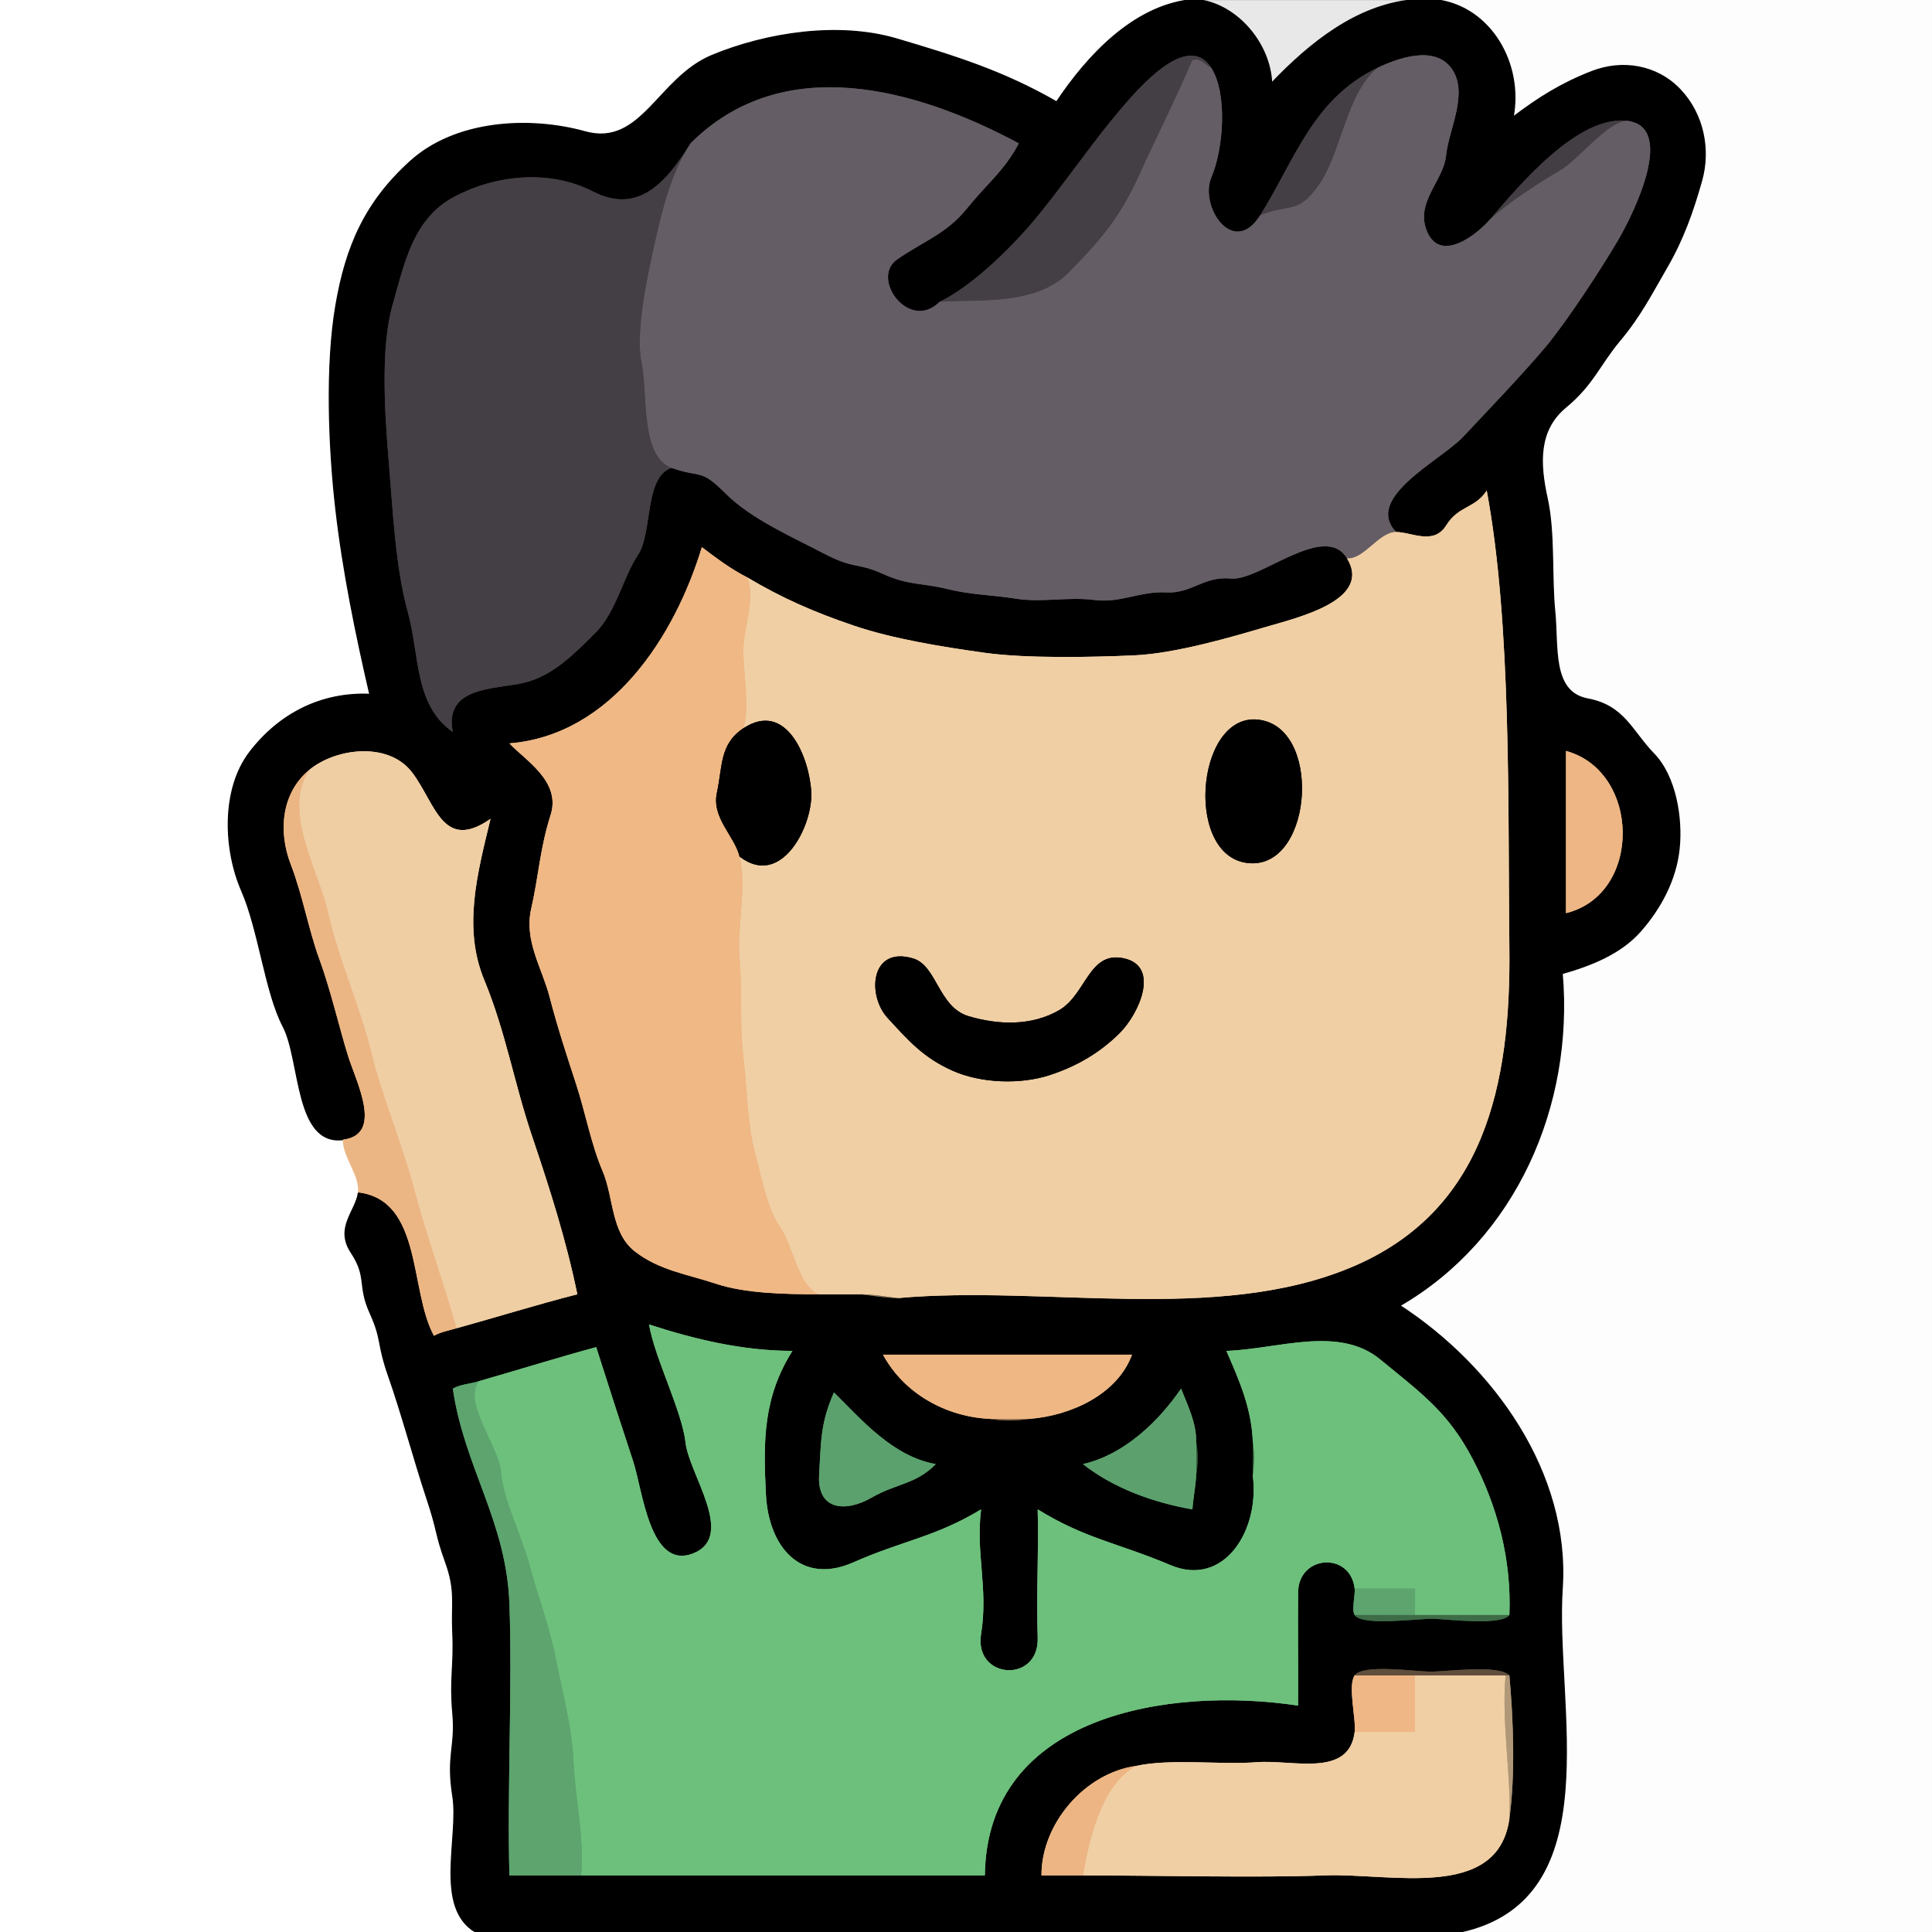 <svg xmlns="http://www.w3.org/2000/svg" xmlns:v="https://svgstorm.com"
viewBox = "0 0 512 512"
width="512"
height="512">
<g fill="None" fill-opacity="0.0" stroke="#000000" stroke-opacity="0.00" stroke-width="0.3"><path d="
M 0.00 512.00 
L 126.00 512.00
C 115.03 505.47 121.72 486.87 120.00 476.00 C 118.28 465.13 120.82 463.05 120.00 454.00 C 119.18 444.95 120.39 441.30 120.00 433.00 C 119.61 424.70 120.89 421.74 118.07 413.93 C 115.26 406.12 116.18 406.26 113.07 396.93 C 109.96 387.60 106.34 374.19 103.07 364.93 C 99.81 355.66 101.41 355.31 98.07 347.93 C 94.74 340.55 97.44 338.53 93.07 331.93 C 88.71 325.32 94.35 320.99 95.00 316.00
C 95.58 311.57 90.90 306.52 91.00 302.00
C 78.07 303.67 79.76 281.01 75.02 271.98 C 70.29 262.94 68.62 246.49 64.02 235.98 C 59.43 225.46 58.51 209.31 66.25 199.25 C 74.00 189.20 85.06 183.46 98.00 184.00
C 94.30 167.99 90.90 151.45 89.01 134.99 C 87.11 118.53 86.30 96.85 89.00 81.00 C 91.70 65.15 96.84 53.54 108.75 42.75 C 120.66 31.96 140.12 30.78 155.07 34.93 C 170.03 39.07 174.39 20.63 188.69 14.69 C 203.00 8.76 222.13 5.73 237.67 10.33 C 253.21 14.93 265.95 18.92 280.00 27.00
C 288.25 14.65 300.20 1.95 315.00 0.00
L 0.00 0.00
L 0.00 512.00 Z"/>
</g>
<g fill="None" fill-opacity="0.0" stroke="#000000" stroke-opacity="1.00" stroke-width="0.3"><path d="
M 91.00 302.00 
C 101.67 300.62 94.39 286.71 92.22 279.78 C 90.05 272.84 87.55 262.11 84.68 254.32 C 81.81 246.54 80.25 237.36 77.02 228.98 C 73.79 220.59 74.40 210.24 82.00 204.00
C 89.06 198.20 103.00 196.47 109.25 204.75 C 115.49 213.03 117.30 225.80 130.00 217.00
C 126.53 231.35 122.60 245.84 128.32 259.68 C 134.04 273.51 136.26 287.07 140.98 301.02 C 145.69 314.98 150.04 328.59 153.00 343.00
C 142.27 345.74 131.70 349.04 121.00 352.00
C 119.00 352.61 116.89 352.93 115.00 354.00
C 108.45 342.03 112.00 318.11 95.00 316.00
C 94.35 320.99 88.71 325.32 93.07 331.93 C 97.44 338.53 94.74 340.55 98.07 347.93 C 101.41 355.31 99.81 355.66 103.07 364.93 C 106.34 374.19 109.96 387.60 113.07 396.93 C 116.18 406.26 115.26 406.12 118.07 413.93 C 120.89 421.74 119.61 424.70 120.00 433.00 C 120.39 441.30 119.18 444.95 120.00 454.00 C 120.82 463.05 118.28 465.13 120.00 476.00 C 121.72 486.87 115.03 505.47 126.00 512.00
L 387.00 512.00
C 426.91 503.35 411.94 451.66 414.00 421.00 C 416.06 390.34 395.70 362.09 371.00 346.00
C 401.70 328.19 416.96 292.97 414.00 258.00
C 421.38 255.89 429.39 252.85 434.75 246.75 C 440.12 240.65 444.11 233.13 444.98 224.98 C 445.84 216.82 444.07 205.76 438.25 199.75 C 432.42 193.75 430.45 187.05 420.77 185.23 C 411.10 183.41 412.97 171.43 412.02 161.98 C 411.08 152.52 412.04 141.25 410.00 132.00 C 407.96 122.75 407.61 113.98 414.92 107.92 C 422.23 101.85 423.79 96.79 429.25 90.25 C 434.71 83.72 437.54 78.08 441.77 70.77 C 446.00 63.47 448.58 56.24 450.93 47.93 C 453.28 39.61 451.41 30.24 445.25 23.75 C 439.08 17.26 429.93 15.83 421.93 18.93 C 413.92 22.02 407.78 25.86 401.00 31.00
C 403.61 16.84 395.09 2.01 381.00 0.00
L 374.00 0.00
C 359.48 1.55 347.28 11.24 337.00 22.00
C 336.56 11.61 328.05 1.49 318.00 0.00
L 315.00 0.00
C 300.20 1.95 288.25 14.65 280.00 27.00
C 265.95 18.92 253.21 14.93 237.67 10.33 C 222.13 5.73 203.00 8.76 188.69 14.69 C 174.39 20.63 170.03 39.07 155.07 34.93 C 140.12 30.78 120.66 31.96 108.75 42.75 C 96.84 53.54 91.70 65.15 89.00 81.00 C 86.30 96.85 87.11 118.53 89.01 134.99 C 90.90 151.45 94.30 167.99 98.00 184.00
C 85.06 183.46 74.00 189.20 66.25 199.25 C 58.51 209.31 59.43 225.46 64.02 235.98 C 68.62 246.49 70.29 262.94 75.02 271.98 C 79.76 281.01 78.07 303.67 91.00 302.00
M 321.00 18.00 
C 325.33 24.77 324.27 39.42 321.02 47.02 C 317.78 54.63 326.83 68.46 334.00 57.00
C 343.11 42.44 347.94 26.16 365.00 18.00
C 370.23 15.50 380.22 11.77 384.75 18.25 C 389.28 24.73 383.90 34.39 383.22 41.22 C 382.55 48.06 374.70 53.81 378.33 61.67 C 381.96 69.53 391.32 62.30 395.00 58.00
C 402.78 48.89 418.06 30.69 431.00 32.00
C 444.40 33.36 432.96 56.57 428.75 63.75 C 424.53 70.92 415.58 84.73 409.75 91.75 C 403.91 98.76 393.61 109.50 387.75 115.75 C 381.90 122.00 361.26 131.91 370.00 141.00
C 374.02 140.97 379.90 144.60 383.25 139.25 C 386.59 133.89 390.87 134.83 394.00 130.00
C 400.65 165.67 399.57 214.51 400.00 251.00 C 400.43 287.49 393.48 321.11 357.92 335.92 C 322.37 350.74 276.86 340.53 238.00 344.00
C 234.58 344.00 230.69 343.26 228.00 343.00
C 224.33 343.00 220.67 343.00 217.00 343.00
C 208.28 343.00 197.53 342.80 189.78 340.22 C 182.03 337.65 174.76 336.67 168.31 331.70 C 161.85 326.72 162.70 317.38 159.68 310.32 C 156.66 303.26 155.14 294.85 152.68 287.32 C 150.22 279.80 147.72 272.20 145.68 264.32 C 143.64 256.44 138.82 249.35 140.78 240.78 C 142.74 232.20 143.08 224.84 145.93 215.93 C 148.77 207.01 138.94 201.30 135.00 197.00
C 162.07 194.80 178.85 168.59 186.00 145.00
C 189.90 147.94 193.69 150.82 198.00 153.00
C 207.44 158.61 215.73 162.21 226.22 165.78 C 236.72 169.35 249.82 171.44 261.00 173.00 C 272.18 174.56 289.86 174.16 300.67 173.67 C 311.48 173.19 326.62 168.76 335.22 166.22 C 343.82 163.68 363.68 159.13 357.00 148.00
C 351.10 138.17 333.77 154.04 326.32 153.32 C 318.88 152.61 315.94 157.36 309.00 157.00 C 302.06 156.64 297.00 159.89 290.00 159.00 C 283.00 158.11 276.07 159.73 269.33 158.67 C 262.59 157.61 257.53 157.69 250.93 156.07 C 244.32 154.45 240.67 155.15 233.93 152.07 C 227.18 149.00 226.44 150.94 218.32 146.68 C 210.20 142.42 199.00 137.53 192.25 130.75 C 185.50 123.97 185.86 126.79 178.00 124.00
C 170.70 126.30 173.00 141.24 169.07 147.07 C 165.15 152.91 163.29 162.26 157.75 167.75 C 152.21 173.24 146.57 179.09 138.93 180.93 C 131.28 182.76 117.60 181.78 120.00 194.00
C 109.69 186.77 111.28 173.65 108.02 161.98 C 104.76 150.30 104.03 134.30 103.00 122.00 C 101.97 109.70 100.82 92.19 103.99 80.99 C 107.16 69.79 109.47 58.00 120.23 52.23 C 130.99 46.46 145.37 44.69 157.22 50.78 C 169.08 56.86 176.54 48.43 183.00 38.00
C 207.45 13.55 242.79 23.40 270.00 38.00
C 266.10 45.32 261.68 48.53 256.25 55.25 C 250.82 61.96 244.96 63.78 237.75 68.75 C 230.55 73.73 240.93 88.04 249.00 80.00
C 257.60 75.80 267.54 66.06 273.75 58.75 C 279.96 51.45 288.80 38.86 294.25 32.25 C 299.70 25.64 314.21 7.36 321.00 18.00
M 415.00 242.00 
C 415.00 227.67 415.00 213.33 415.00 199.00
C 434.78 204.41 435.32 236.99 415.00 242.00
M 332.00 391.00 
C 332.06 388.02 332.11 384.98 332.00 382.00
C 331.67 373.25 328.42 365.79 325.00 358.00
C 338.74 357.53 354.68 351.18 365.75 360.25 C 376.81 369.33 383.78 374.24 390.30 386.70 C 396.83 399.15 400.62 413.36 400.00 428.00
C 397.98 430.88 383.75 429.14 380.00 429.00 C 376.25 428.86 360.95 431.06 359.00 428.00
C 358.13 426.64 359.19 422.66 359.00 421.00
C 357.87 411.15 344.11 412.04 344.01 422.01 C 343.91 431.97 344.07 442.03 344.00 452.00
C 309.75 446.85 261.51 454.50 261.00 497.00
C 225.33 497.00 189.67 497.00 154.00 497.00
C 147.67 497.00 141.33 497.00 135.00 497.00
C 134.39 474.55 135.81 446.93 135.00 425.00 C 134.19 403.07 123.05 388.92 120.00 368.00
C 122.17 366.77 124.68 366.78 127.00 366.00
C 137.35 363.03 147.59 359.83 158.00 357.00
C 160.64 365.36 165.22 379.51 167.78 387.22 C 170.33 394.94 172.23 416.15 183.67 411.67 C 195.11 407.19 182.61 390.72 181.68 382.32 C 180.74 373.93 173.51 359.93 172.00 351.00
C 184.16 354.93 196.74 357.98 210.00 358.00
C 202.29 370.29 202.24 381.65 202.98 396.02 C 203.71 410.40 212.58 420.02 226.07 414.07 C 239.56 408.13 247.78 407.37 260.00 400.00
C 258.54 411.82 261.95 420.90 260.00 433.00 C 258.05 445.10 275.40 446.19 275.00 434.00 C 274.59 421.80 275.31 411.98 275.00 400.00
C 287.63 407.79 296.08 408.81 310.22 414.78 C 324.36 420.74 333.90 405.61 332.00 391.00
M 273.00 376.00 
C 269.26 376.61 265.67 376.60 262.00 376.00
C 250.69 375.39 239.60 369.35 234.00 359.00
C 256.00 359.00 278.00 359.00 300.00 359.00
C 296.05 369.68 283.60 375.15 273.00 376.00
M 317.00 382.00 
C 317.57 385.19 317.51 387.89 317.00 391.00
C 316.82 394.23 316.23 396.81 316.00 400.00
C 305.78 398.24 295.09 394.40 287.00 388.00
C 297.77 385.55 306.91 376.89 313.00 368.00
C 314.77 372.55 317.03 376.92 317.00 382.00
M 248.00 388.00 
C 242.71 393.40 237.68 393.04 230.92 396.92 C 224.17 400.81 216.55 400.31 217.07 390.93 C 217.60 381.54 217.47 377.07 221.00 369.00
C 228.32 376.22 236.62 386.01 248.00 388.00
M 400.00 444.00 
C 401.06 455.62 401.61 470.45 400.00 482.00
C 396.95 503.86 368.54 496.32 351.00 497.00 C 333.46 497.68 305.49 497.00 287.00 497.00
C 283.33 497.00 279.67 497.00 276.00 497.00
C 275.94 483.32 287.49 469.90 301.00 468.00
C 310.39 465.95 323.56 467.76 333.00 467.00 C 342.44 466.24 357.48 471.24 359.00 459.00
C 359.42 455.61 357.11 446.70 359.00 444.00
C 361.15 440.92 374.84 442.96 379.00 443.00 C 383.16 443.04 397.15 441.03 400.00 444.00 Z"/>
</g>
<g fill="None" fill-opacity="0.0" stroke="#000000" stroke-opacity="0.09" stroke-width="0.3"><path d="
M 374.00 0.00 
L 318.00 0.00
C 328.05 1.49 336.56 11.61 337.00 22.00
C 347.28 11.24 359.48 1.55 374.00 0.00 Z"/>
</g>
<g fill="None" fill-opacity="0.0" stroke="#000000" stroke-opacity="0.01" stroke-width="0.3"><path d="
M 387.00 512.00 
L 512.00 512.00
L 512.00 0.00
L 381.00 0.00
C 395.09 2.01 403.61 16.84 401.00 31.00
C 407.78 25.86 413.92 22.02 421.93 18.93 C 429.93 15.83 439.08 17.26 445.25 23.75 C 451.41 30.24 453.28 39.61 450.93 47.93 C 448.58 56.24 446.00 63.47 441.77 70.77 C 437.54 78.08 434.71 83.72 429.25 90.25 C 423.79 96.79 422.23 101.85 414.92 107.92 C 407.61 113.98 407.96 122.75 410.00 132.00 C 412.04 141.25 411.08 152.52 412.02 161.98 C 412.97 171.43 411.10 183.41 420.77 185.23 C 430.45 187.05 432.42 193.75 438.25 199.75 C 444.07 205.76 445.84 216.82 444.98 224.98 C 444.11 233.13 440.12 240.65 434.75 246.75 C 429.39 252.85 421.38 255.89 414.00 258.00
C 416.96 292.97 401.70 328.19 371.00 346.00
C 395.70 362.09 416.06 390.34 414.00 421.00 C 411.94 451.66 426.91 503.35 387.00 512.00 Z"/>
</g>
<g fill="None" fill-opacity="0.0" stroke="#443F44" stroke-opacity="1.00" stroke-width="0.3"><path d="
M 249.00 80.00 
C 259.71 79.39 274.57 81.02 283.25 72.25 C 291.93 63.47 296.98 57.33 301.77 46.77 C 306.56 36.21 311.50 26.56 316.00 16.00
C 318.19 15.24 319.32 17.30 321.00 18.00
C 314.21 7.36 299.70 25.64 294.25 32.25 C 288.80 38.86 279.96 51.45 273.75 58.75 C 267.54 66.06 257.60 75.80 249.00 80.00 Z"/>
</g>
<g fill="None" fill-opacity="0.0" stroke="#655D65" stroke-opacity="1.00" stroke-width="0.3"><path d="
M 365.00 18.00 
C 356.78 24.76 355.46 40.35 349.69 48.69 C 343.93 57.04 342.02 53.74 334.00 57.00
C 326.83 68.46 317.78 54.63 321.02 47.02 C 324.27 39.42 325.33 24.77 321.00 18.00
C 319.32 17.30 318.19 15.24 316.00 16.00
C 311.50 26.56 306.56 36.21 301.77 46.77 C 296.98 57.33 291.93 63.47 283.25 72.25 C 274.57 81.02 259.71 79.39 249.00 80.00
C 240.93 88.04 230.55 73.73 237.75 68.75 C 244.96 63.78 250.82 61.96 256.25 55.25 C 261.68 48.53 266.10 45.32 270.00 38.00
C 242.79 23.40 207.45 13.55 183.00 38.00
C 178.05 45.44 175.53 55.27 173.67 63.67 C 171.81 72.07 168.28 87.67 170.00 96.00 C 171.72 104.33 169.63 121.02 178.00 124.00
C 185.86 126.79 185.50 123.97 192.25 130.75 C 199.00 137.53 210.20 142.42 218.32 146.68 C 226.44 150.94 227.18 149.00 233.93 152.07 C 240.67 155.15 244.32 154.45 250.93 156.07 C 257.53 157.69 262.59 157.61 269.33 158.67 C 276.07 159.73 283.00 158.11 290.00 159.00 C 297.00 159.89 302.06 156.64 309.00 157.00 C 315.94 157.36 318.88 152.61 326.32 153.32 C 333.77 154.04 351.10 138.17 357.00 148.00
C 361.51 148.34 365.36 141.03 370.00 141.00
C 361.26 131.91 381.90 122.00 387.75 115.75 C 393.61 109.50 403.91 98.76 409.75 91.75 C 415.58 84.73 424.53 70.92 428.75 63.75 C 432.96 56.57 444.40 33.36 431.00 32.00
C 425.56 32.53 418.46 42.26 413.25 45.25 C 408.04 48.25 399.54 53.80 395.00 58.00
C 391.32 62.30 381.96 69.53 378.33 61.67 C 374.70 53.81 382.55 48.06 383.22 41.22 C 383.90 34.39 389.28 24.73 384.75 18.25 C 380.22 11.77 370.23 15.50 365.00 18.00 Z"/>
</g>
<g fill="None" fill-opacity="0.0" stroke="#443F44" stroke-opacity="1.00" stroke-width="0.3"><path d="
M 334.00 57.00 
C 342.02 53.74 343.93 57.04 349.69 48.69 C 355.46 40.35 356.78 24.76 365.00 18.00
C 347.94 26.16 343.11 42.44 334.00 57.00 Z"/>
</g>
<g fill="None" fill-opacity="0.0" stroke="#433E43" stroke-opacity="1.00" stroke-width="0.3"><path d="
M 395.00 58.00 
C 399.54 53.80 408.04 48.25 413.25 45.25 C 418.46 42.26 425.56 32.53 431.00 32.00
C 418.06 30.69 402.78 48.89 395.00 58.00 Z"/>
</g>
<g fill="None" fill-opacity="0.0" stroke="#443F44" stroke-opacity="1.00" stroke-width="0.3"><path d="
M 178.00 124.00 
C 169.63 121.02 171.72 104.33 170.00 96.00 C 168.28 87.67 171.81 72.07 173.67 63.67 C 175.53 55.27 178.05 45.44 183.00 38.00
C 176.54 48.43 169.08 56.86 157.22 50.78 C 145.37 44.69 130.99 46.46 120.23 52.23 C 109.47 58.00 107.16 69.79 103.99 80.99 C 100.82 92.19 101.97 109.70 103.00 122.00 C 104.03 134.30 104.76 150.30 108.02 161.98 C 111.28 173.65 109.69 186.77 120.00 194.00
C 117.60 181.78 131.28 182.76 138.93 180.93 C 146.57 179.09 152.21 173.24 157.75 167.75 C 163.29 162.26 165.15 152.91 169.07 147.07 C 173.00 141.24 170.70 126.30 178.00 124.00 Z"/>
</g>
<g fill="None" fill-opacity="0.0" stroke="#F0CFA4" stroke-opacity="1.00" stroke-width="0.3"><path d="
M 370.00 141.00 
C 365.36 141.03 361.51 148.34 357.00 148.00
C 363.68 159.13 343.82 163.68 335.22 166.22 C 326.62 168.76 311.48 173.19 300.67 173.67 C 289.86 174.16 272.18 174.56 261.00 173.00 C 249.82 171.44 236.72 169.35 226.22 165.78 C 215.73 162.21 207.44 158.61 198.00 153.00
C 200.33 158.10 197.11 166.44 197.00 172.00 C 196.89 177.56 198.80 187.66 197.00 193.00
C 208.51 185.42 214.58 201.07 215.00 210.00 C 215.41 218.93 207.02 235.53 196.00 227.00
C 197.98 235.13 195.28 245.70 196.00 254.00 C 196.72 262.30 196.01 272.14 197.00 280.00 C 197.99 287.86 198.07 298.11 199.98 305.02 C 201.88 311.94 203.19 320.08 206.77 325.23 C 210.35 330.38 211.34 340.53 217.00 343.00
C 220.67 343.00 224.33 343.00 228.00 343.00
C 231.42 343.00 235.31 343.74 238.00 344.00
C 276.86 340.53 322.37 350.74 357.92 335.92 C 393.48 321.11 400.43 287.49 400.00 251.00 C 399.57 214.51 400.65 165.67 394.00 130.00
C 390.87 134.83 386.59 133.89 383.25 139.25 C 379.90 144.60 374.02 140.97 370.00 141.00
M 335.00 191.00 
C 350.52 194.93 347.38 231.09 330.33 228.67 C 313.28 226.25 317.33 186.52 335.00 191.00
M 242.00 254.00 
C 248.30 255.88 248.68 266.92 256.70 269.30 C 264.71 271.69 273.46 271.89 280.70 267.70 C 287.93 263.50 288.53 251.80 298.00 254.00 C 307.48 256.20 301.82 268.68 296.75 273.75 C 291.67 278.81 285.54 282.55 277.98 284.98 C 270.41 287.41 259.95 287.14 252.31 283.69 C 244.66 280.25 240.76 275.78 235.23 269.77 C 229.70 263.76 230.66 250.61 242.00 254.00 Z"/>
</g>
<g fill="None" fill-opacity="0.0" stroke="#EFB885" stroke-opacity="1.00" stroke-width="0.3"><path d="
M 217.00 343.00 
C 211.34 340.53 210.35 330.38 206.77 325.23 C 203.19 320.08 201.88 311.94 199.98 305.02 C 198.07 298.11 197.99 287.86 197.00 280.00 C 196.01 272.14 196.72 262.30 196.00 254.00 C 195.28 245.70 197.98 235.13 196.00 227.00
C 194.64 221.44 188.51 216.77 190.00 210.00 C 191.49 203.23 190.65 197.18 197.00 193.00
C 198.80 187.66 196.89 177.56 197.00 172.00 C 197.11 166.44 200.33 158.10 198.00 153.00
C 193.69 150.82 189.90 147.94 186.00 145.00
C 178.85 168.59 162.07 194.80 135.00 197.00
C 138.94 201.30 148.77 207.01 145.93 215.93 C 143.08 224.84 142.74 232.20 140.78 240.78 C 138.82 249.35 143.64 256.44 145.68 264.32 C 147.72 272.20 150.22 279.80 152.68 287.32 C 155.14 294.85 156.66 303.26 159.68 310.32 C 162.70 317.38 161.85 326.72 168.31 331.70 C 174.76 336.67 182.03 337.65 189.78 340.22 C 197.53 342.80 208.28 343.00 217.00 343.00 Z"/>
</g>
<g fill="None" fill-opacity="0.0" stroke="#000000" stroke-opacity="1.00" stroke-width="0.3"><path d="
M 197.00 193.00 
C 190.65 197.18 191.49 203.23 190.00 210.00 C 188.51 216.77 194.64 221.44 196.00 227.00
C 207.02 235.53 215.41 218.93 215.00 210.00 C 214.58 201.07 208.51 185.42 197.00 193.00 Z"/>
</g>
<g fill="None" fill-opacity="0.0" stroke="#000000" stroke-opacity="1.00" stroke-width="0.3"><path d="
M 335.00 191.00 
C 317.33 186.52 313.28 226.25 330.33 228.67 C 347.38 231.09 350.52 194.93 335.00 191.00 Z"/>
</g>
<g fill="None" fill-opacity="0.0" stroke="#EFCEA4" stroke-opacity="1.00" stroke-width="0.3"><path d="
M 82.00 204.00 
C 74.61 214.99 84.48 230.60 86.99 242.01 C 89.50 253.42 95.40 266.74 98.33 278.67 C 101.25 290.61 106.59 303.11 109.78 315.22 C 112.97 327.34 117.55 339.90 121.00 352.00
C 131.70 349.04 142.27 345.74 153.00 343.00
C 150.04 328.59 145.69 314.98 140.98 301.02 C 136.26 287.07 134.04 273.51 128.32 259.68 C 122.60 245.84 126.53 231.35 130.00 217.00
C 117.30 225.80 115.49 213.03 109.25 204.75 C 103.00 196.47 89.06 198.20 82.00 204.00 Z"/>
</g>
<g fill="None" fill-opacity="0.0" stroke="#EDB684" stroke-opacity="1.00" stroke-width="0.3"><path d="
M 415.00 242.00 
C 435.32 236.99 434.78 204.41 415.00 199.00
C 415.00 213.33 415.00 227.67 415.00 242.00 Z"/>
</g>
<g fill="None" fill-opacity="0.0" stroke="#ECB684" stroke-opacity="1.00" stroke-width="0.3"><path d="
M 91.00 302.00 
C 90.90 306.52 95.58 311.57 95.00 316.00
C 112.00 318.11 108.45 342.03 115.00 354.00
C 116.89 352.93 119.00 352.61 121.00 352.00
C 117.55 339.90 112.97 327.34 109.78 315.22 C 106.59 303.11 101.25 290.61 98.33 278.67 C 95.40 266.74 89.50 253.42 86.99 242.01 C 84.48 230.60 74.61 214.99 82.00 204.00
C 74.40 210.24 73.79 220.59 77.02 228.98 C 80.25 237.36 81.81 246.54 84.68 254.32 C 87.55 262.11 90.05 272.84 92.22 279.78 C 94.39 286.71 101.67 300.62 91.00 302.00 Z"/>
</g>
<g fill="None" fill-opacity="0.0" stroke="#000000" stroke-opacity="1.00" stroke-width="0.3"><path d="
M 242.00 254.00 
C 230.66 250.61 229.70 263.76 235.23 269.77 C 240.76 275.78 244.66 280.25 252.31 283.69 C 259.95 287.14 270.41 287.41 277.98 284.98 C 285.54 282.55 291.67 278.81 296.75 273.75 C 301.82 268.68 307.48 256.20 298.00 254.00 C 288.53 251.80 287.93 263.50 280.70 267.70 C 273.46 271.89 264.71 271.69 256.70 269.30 C 248.68 266.92 248.30 255.88 242.00 254.00 Z"/>
</g>
<g fill="None" fill-opacity="0.0" stroke="#7B6B54" stroke-opacity="1.00" stroke-width="0.3"><path d="
M 238.00 344.00 
C 235.31 343.74 231.42 343.00 228.00 343.00
C 230.69 343.26 234.58 344.00 238.00 344.00 Z"/>
</g>
<g fill="None" fill-opacity="0.0" stroke="#6DC07C" stroke-opacity="1.00" stroke-width="0.3"><path d="
M 127.00 366.00 
C 122.37 371.46 132.26 383.22 132.78 390.22 C 133.29 397.22 138.27 407.02 140.31 414.69 C 142.34 422.37 145.69 431.16 147.33 439.67 C 148.97 448.18 151.60 457.67 152.00 467.00 C 152.40 476.33 154.91 487.16 154.00 497.00
C 189.67 497.00 225.33 497.00 261.00 497.00
C 261.51 454.50 309.75 446.85 344.00 452.00
C 344.07 442.03 343.91 431.97 344.01 422.01 C 344.11 412.04 357.87 411.15 359.00 421.00
C 364.33 421.00 369.67 421.00 375.00 421.00
C 375.00 423.33 375.00 425.67 375.00 428.00
C 383.33 428.00 391.67 428.00 400.00 428.00
C 400.62 413.36 396.83 399.15 390.30 386.70 C 383.78 374.24 376.81 369.33 365.75 360.25 C 354.68 351.18 338.74 357.53 325.00 358.00
C 328.42 365.79 331.67 373.25 332.00 382.00
C 332.43 385.04 332.36 388.05 332.00 391.00
C 333.90 405.61 324.36 420.74 310.22 414.78 C 296.08 408.81 287.63 407.79 275.00 400.00
C 275.31 411.98 274.59 421.80 275.00 434.00 C 275.40 446.19 258.05 445.10 260.00 433.00 C 261.95 420.90 258.54 411.82 260.00 400.00
C 247.78 407.37 239.56 408.13 226.07 414.07 C 212.58 420.02 203.71 410.40 202.98 396.02 C 202.24 381.65 202.29 370.29 210.00 358.00
C 196.74 357.98 184.16 354.93 172.00 351.00
C 173.51 359.93 180.74 373.93 181.68 382.32 C 182.61 390.72 195.11 407.19 183.67 411.67 C 172.23 416.15 170.33 394.94 167.78 387.22 C 165.22 379.51 160.64 365.36 158.00 357.00
C 147.59 359.83 137.35 363.03 127.00 366.00 Z"/>
</g>
<g fill="None" fill-opacity="0.0" stroke="#EEB784" stroke-opacity="1.00" stroke-width="0.3"><path d="
M 262.00 376.00 
C 265.59 376.19 269.41 376.19 273.00 376.00
C 283.60 375.15 296.05 369.68 300.00 359.00
C 278.00 359.00 256.00 359.00 234.00 359.00
C 239.60 369.35 250.69 375.39 262.00 376.00 Z"/>
</g>
<g fill="None" fill-opacity="0.0" stroke="#5DA46F" stroke-opacity="1.00" stroke-width="0.3"><path d="
M 154.00 497.00 
C 154.91 487.16 152.40 476.33 152.00 467.00 C 151.60 457.67 148.97 448.18 147.33 439.67 C 145.69 431.16 142.34 422.37 140.31 414.69 C 138.27 407.02 133.29 397.22 132.78 390.22 C 132.26 383.22 122.37 371.46 127.00 366.00
C 124.68 366.78 122.17 366.77 120.00 368.00
C 123.05 388.92 134.19 403.07 135.00 425.00 C 135.81 446.93 134.39 474.55 135.00 497.00
C 141.33 497.00 147.67 497.00 154.00 497.00 Z"/>
</g>
<g fill="None" fill-opacity="0.0" stroke="#5CA16D" stroke-opacity="1.00" stroke-width="0.3"><path d="
M 317.00 391.00 
C 317.16 388.08 317.20 384.92 317.00 382.00
C 317.03 376.92 314.77 372.55 313.00 368.00
C 306.91 376.89 297.77 385.55 287.00 388.00
C 295.09 394.40 305.78 398.24 316.00 400.00
C 316.23 396.81 316.82 394.23 317.00 391.00 Z"/>
</g>
<g fill="None" fill-opacity="0.0" stroke="#5BA16D" stroke-opacity="1.00" stroke-width="0.3"><path d="
M 248.00 388.00 
C 236.62 386.01 228.32 376.22 221.00 369.00
C 217.47 377.07 217.60 381.54 217.07 390.93 C 216.55 400.31 224.17 400.81 230.92 396.92 C 237.68 393.04 242.71 393.40 248.00 388.00 Z"/>
</g>
<g fill="None" fill-opacity="0.0" stroke="#795D43" stroke-opacity="1.00" stroke-width="0.3"><path d="
M 273.00 376.00 
C 269.41 376.19 265.59 376.19 262.00 376.00
C 265.67 376.60 269.26 376.61 273.00 376.00 Z"/>
</g>
<g fill="None" fill-opacity="0.0" stroke="#2E5137" stroke-opacity="1.00" stroke-width="0.3"><path d="
M 317.00 391.00 
C 317.51 387.89 317.57 385.19 317.00 382.00
C 317.20 384.92 317.16 388.08 317.00 391.00 Z"/>
</g>
<g fill="None" fill-opacity="0.0" stroke="#38633F" stroke-opacity="1.00" stroke-width="0.3"><path d="
M 332.00 391.00 
C 332.36 388.05 332.43 385.04 332.00 382.00
C 332.11 384.98 332.06 388.02 332.00 391.00 Z"/>
</g>
<g fill="None" fill-opacity="0.0" stroke="#5DA46F" stroke-opacity="1.00" stroke-width="0.3"><path d="
M 359.00 428.00 
C 364.33 428.00 369.67 428.00 375.00 428.00
C 375.00 425.67 375.00 423.33 375.00 421.00
C 369.67 421.00 364.33 421.00 359.00 421.00
C 359.19 422.66 358.13 426.64 359.00 428.00 Z"/>
</g>
<g fill="None" fill-opacity="0.0" stroke="#3D6C47" stroke-opacity="1.00" stroke-width="0.3"><path d="
M 400.00 428.00 
C 391.67 428.00 383.33 428.00 375.00 428.00
C 369.67 428.00 364.33 428.00 359.00 428.00
C 360.95 431.06 376.25 428.86 380.00 429.00 C 383.75 429.14 397.98 430.88 400.00 428.00 Z"/>
</g>
<g fill="None" fill-opacity="0.0" stroke="#5F4E3C" stroke-opacity="1.00" stroke-width="0.3"><path d="
M 359.00 444.00 
C 364.33 444.00 369.67 444.00 375.00 444.00
C 383.00 444.00 391.00 443.99 399.00 444.00
C 399.50 444.00 400.00 444.00 400.00 444.00
C 397.15 441.03 383.16 443.04 379.00 443.00 C 374.84 442.96 361.15 440.92 359.00 444.00 Z"/>
</g>
<g fill="None" fill-opacity="0.0" stroke="#EFB785" stroke-opacity="1.00" stroke-width="0.3"><path d="
M 359.00 459.00 
C 364.33 459.00 369.67 459.00 375.00 459.00
C 375.00 454.00 375.00 449.00 375.00 444.00
C 369.67 444.00 364.33 444.00 359.00 444.00
C 357.11 446.70 359.42 455.61 359.00 459.00 Z"/>
</g>
<g fill="None" fill-opacity="0.0" stroke="#F0CFA4" stroke-opacity="1.00" stroke-width="0.3"><path d="
M 359.00 459.00 
C 357.48 471.24 342.44 466.24 333.00 467.00 C 323.56 467.76 310.39 465.95 301.00 468.00
C 291.70 473.13 288.54 488.02 287.00 497.00
C 305.49 497.00 333.46 497.68 351.00 497.00 C 368.54 496.32 396.95 503.86 400.00 482.00
C 400.51 470.34 397.87 456.47 399.00 444.00
C 391.00 443.99 383.00 444.00 375.00 444.00
C 375.00 449.00 375.00 454.00 375.00 459.00
C 369.67 459.00 364.33 459.00 359.00 459.00 Z"/>
</g>
<g fill="None" fill-opacity="0.0" stroke="#AF9777" stroke-opacity="1.00" stroke-width="0.3"><path d="
M 400.00 482.00 
C 401.61 470.45 401.06 455.62 400.00 444.00
C 400.00 444.00 399.50 444.00 399.00 444.00
C 397.87 456.47 400.51 470.34 400.00 482.00 Z"/>
</g>
<g fill="None" fill-opacity="0.0" stroke="#ECB583" stroke-opacity="1.00" stroke-width="0.3"><path d="
M 287.00 497.00 
C 288.54 488.02 291.70 473.13 301.00 468.00
C 287.49 469.90 275.94 483.32 276.00 497.00
C 279.67 497.00 283.33 497.00 287.00 497.00 Z"/>
</g>
<g fill="#000000" fill-opacity="0.00" stroke="None">
<path d="
M 0.00 512.00 
L 126.00 512.00
C 115.03 505.47 121.72 486.87 120.00 476.00 C 118.28 465.13 120.82 463.05 120.00 454.00 C 119.18 444.95 120.39 441.30 120.00 433.00 C 119.61 424.70 120.89 421.74 118.07 413.93 C 115.26 406.12 116.18 406.26 113.07 396.93 C 109.96 387.60 106.34 374.19 103.07 364.93 C 99.81 355.66 101.41 355.31 98.07 347.93 C 94.74 340.55 97.44 338.53 93.07 331.93 C 88.71 325.32 94.35 320.99 95.00 316.00
C 95.58 311.57 90.90 306.52 91.00 302.00
C 78.07 303.67 79.76 281.01 75.02 271.98 C 70.29 262.94 68.62 246.49 64.02 235.98 C 59.43 225.46 58.51 209.31 66.25 199.25 C 74.00 189.20 85.06 183.46 98.00 184.00
C 94.30 167.99 90.90 151.45 89.01 134.99 C 87.11 118.53 86.30 96.85 89.00 81.00 C 91.70 65.15 96.84 53.54 108.75 42.75 C 120.66 31.96 140.12 30.78 155.07 34.93 C 170.03 39.07 174.39 20.63 188.69 14.69 C 203.00 8.76 222.13 5.73 237.67 10.33 C 253.21 14.93 265.95 18.92 280.00 27.00
C 288.25 14.65 300.20 1.95 315.00 0.00
L 0.00 0.00
L 0.00 512.00 Z"/>
</g>
<g fill="#000000" fill-opacity="1.00" stroke="None">
<path d="
M 91.00 302.00 
C 101.67 300.62 94.39 286.71 92.22 279.78 C 90.05 272.84 87.55 262.11 84.68 254.32 C 81.81 246.54 80.25 237.36 77.02 228.98 C 73.79 220.59 74.40 210.24 82.00 204.00
C 89.06 198.20 103.00 196.47 109.25 204.75 C 115.49 213.03 117.30 225.80 130.00 217.00
C 126.53 231.35 122.60 245.84 128.32 259.68 C 134.04 273.51 136.26 287.07 140.98 301.02 C 145.69 314.98 150.04 328.59 153.00 343.00
C 142.27 345.74 131.70 349.04 121.00 352.00
C 119.00 352.61 116.89 352.93 115.00 354.00
C 108.45 342.03 112.00 318.11 95.00 316.00
C 94.35 320.99 88.71 325.32 93.07 331.93 C 97.44 338.53 94.74 340.55 98.07 347.93 C 101.41 355.31 99.81 355.66 103.07 364.93 C 106.34 374.19 109.96 387.60 113.07 396.93 C 116.18 406.26 115.26 406.12 118.07 413.93 C 120.89 421.74 119.61 424.70 120.00 433.00 C 120.39 441.30 119.18 444.95 120.00 454.00 C 120.82 463.05 118.28 465.13 120.00 476.00 C 121.72 486.87 115.03 505.47 126.00 512.00
L 387.00 512.00
C 426.91 503.35 411.94 451.66 414.00 421.00 C 416.06 390.34 395.70 362.09 371.00 346.00
C 401.70 328.19 416.96 292.97 414.00 258.00
C 421.38 255.89 429.39 252.85 434.75 246.75 C 440.12 240.65 444.11 233.13 444.98 224.98 C 445.84 216.82 444.07 205.76 438.25 199.75 C 432.42 193.75 430.45 187.05 420.77 185.23 C 411.10 183.41 412.97 171.43 412.02 161.98 C 411.08 152.52 412.04 141.25 410.00 132.00 C 407.96 122.75 407.61 113.98 414.92 107.92 C 422.23 101.85 423.79 96.79 429.25 90.25 C 434.71 83.72 437.54 78.08 441.77 70.77 C 446.00 63.47 448.58 56.24 450.93 47.93 C 453.28 39.61 451.41 30.24 445.25 23.75 C 439.08 17.26 429.93 15.83 421.93 18.93 C 413.92 22.02 407.78 25.86 401.00 31.00
C 403.61 16.84 395.09 2.01 381.00 0.00
L 374.00 0.00
C 359.48 1.55 347.28 11.24 337.00 22.00
C 336.56 11.61 328.05 1.49 318.00 0.00
L 315.00 0.00
C 300.20 1.95 288.25 14.65 280.00 27.00
C 265.95 18.92 253.21 14.93 237.67 10.33 C 222.13 5.73 203.00 8.76 188.69 14.69 C 174.39 20.63 170.03 39.07 155.07 34.93 C 140.12 30.78 120.66 31.96 108.75 42.75 C 96.84 53.54 91.70 65.15 89.00 81.00 C 86.30 96.85 87.11 118.53 89.01 134.99 C 90.90 151.45 94.30 167.99 98.00 184.00
C 85.06 183.46 74.00 189.20 66.25 199.25 C 58.51 209.31 59.43 225.46 64.02 235.98 C 68.62 246.49 70.29 262.94 75.02 271.98 C 79.76 281.01 78.07 303.67 91.00 302.00
M 321.00 18.00 
C 325.33 24.77 324.27 39.42 321.02 47.02 C 317.78 54.63 326.83 68.46 334.00 57.00
C 343.11 42.44 347.94 26.16 365.00 18.00
C 370.23 15.50 380.22 11.77 384.75 18.25 C 389.28 24.73 383.90 34.39 383.22 41.22 C 382.55 48.06 374.70 53.81 378.33 61.67 C 381.96 69.53 391.32 62.30 395.00 58.00
C 402.78 48.89 418.06 30.69 431.00 32.00
C 444.40 33.36 432.96 56.57 428.75 63.75 C 424.53 70.92 415.58 84.73 409.75 91.75 C 403.91 98.76 393.61 109.50 387.75 115.75 C 381.90 122.00 361.26 131.91 370.00 141.00
C 374.02 140.97 379.90 144.60 383.25 139.25 C 386.59 133.89 390.87 134.83 394.00 130.00
C 400.65 165.67 399.57 214.51 400.00 251.00 C 400.43 287.49 393.48 321.11 357.92 335.92 C 322.37 350.74 276.86 340.53 238.00 344.00
C 234.58 344.00 230.69 343.26 228.00 343.00
C 224.33 343.00 220.67 343.00 217.00 343.00
C 208.28 343.00 197.53 342.80 189.78 340.22 C 182.03 337.65 174.76 336.67 168.31 331.70 C 161.85 326.72 162.70 317.38 159.68 310.32 C 156.66 303.26 155.14 294.85 152.68 287.32 C 150.22 279.80 147.72 272.20 145.68 264.32 C 143.64 256.44 138.82 249.35 140.78 240.78 C 142.74 232.20 143.08 224.84 145.93 215.93 C 148.77 207.01 138.94 201.30 135.00 197.00
C 162.07 194.80 178.85 168.59 186.00 145.00
C 189.90 147.94 193.69 150.82 198.00 153.00
C 207.44 158.61 215.73 162.21 226.22 165.78 C 236.72 169.35 249.82 171.44 261.00 173.00 C 272.18 174.56 289.86 174.16 300.67 173.67 C 311.48 173.19 326.62 168.76 335.22 166.22 C 343.82 163.68 363.68 159.13 357.00 148.00
C 351.10 138.17 333.77 154.04 326.32 153.32 C 318.88 152.61 315.94 157.36 309.00 157.00 C 302.06 156.64 297.00 159.89 290.00 159.00 C 283.00 158.11 276.07 159.73 269.33 158.67 C 262.59 157.61 257.53 157.69 250.93 156.07 C 244.32 154.45 240.67 155.15 233.93 152.07 C 227.18 149.00 226.44 150.94 218.32 146.68 C 210.20 142.42 199.00 137.53 192.25 130.75 C 185.50 123.97 185.86 126.79 178.00 124.00
C 170.70 126.30 173.00 141.24 169.07 147.07 C 165.15 152.91 163.29 162.26 157.75 167.75 C 152.21 173.24 146.57 179.09 138.93 180.93 C 131.28 182.76 117.60 181.78 120.00 194.00
C 109.69 186.77 111.28 173.65 108.02 161.98 C 104.76 150.30 104.03 134.30 103.00 122.00 C 101.97 109.70 100.82 92.19 103.99 80.99 C 107.16 69.79 109.47 58.00 120.23 52.23 C 130.99 46.46 145.37 44.69 157.22 50.78 C 169.08 56.86 176.54 48.43 183.00 38.00
C 207.45 13.55 242.79 23.40 270.00 38.00
C 266.10 45.32 261.68 48.53 256.25 55.25 C 250.82 61.96 244.96 63.78 237.75 68.75 C 230.55 73.73 240.93 88.04 249.00 80.00
C 257.60 75.80 267.54 66.06 273.75 58.75 C 279.96 51.45 288.80 38.86 294.25 32.25 C 299.70 25.64 314.21 7.36 321.00 18.00
M 415.00 242.00 
C 415.00 227.67 415.00 213.33 415.00 199.00
C 434.78 204.41 435.32 236.99 415.00 242.00
M 332.00 391.00 
C 332.06 388.02 332.11 384.98 332.00 382.00
C 331.67 373.25 328.42 365.79 325.00 358.00
C 338.74 357.53 354.68 351.18 365.75 360.25 C 376.81 369.33 383.78 374.24 390.30 386.70 C 396.83 399.15 400.62 413.36 400.00 428.00
C 397.98 430.88 383.75 429.14 380.00 429.00 C 376.25 428.86 360.95 431.06 359.00 428.00
C 358.13 426.64 359.19 422.66 359.00 421.00
C 357.87 411.15 344.11 412.04 344.01 422.01 C 343.91 431.97 344.07 442.03 344.00 452.00
C 309.75 446.85 261.51 454.50 261.00 497.00
C 225.33 497.00 189.67 497.00 154.00 497.00
C 147.67 497.00 141.33 497.00 135.00 497.00
C 134.39 474.55 135.81 446.93 135.00 425.00 C 134.19 403.07 123.05 388.92 120.00 368.00
C 122.17 366.77 124.68 366.78 127.00 366.00
C 137.35 363.03 147.59 359.83 158.00 357.00
C 160.64 365.36 165.22 379.51 167.78 387.22 C 170.33 394.94 172.23 416.15 183.67 411.67 C 195.11 407.19 182.61 390.72 181.68 382.32 C 180.74 373.93 173.51 359.93 172.00 351.00
C 184.16 354.93 196.74 357.98 210.00 358.00
C 202.29 370.29 202.24 381.65 202.98 396.02 C 203.71 410.40 212.58 420.02 226.07 414.07 C 239.56 408.13 247.78 407.37 260.00 400.00
C 258.54 411.82 261.95 420.90 260.00 433.00 C 258.05 445.10 275.40 446.19 275.00 434.00 C 274.59 421.80 275.31 411.98 275.00 400.00
C 287.63 407.79 296.08 408.81 310.22 414.78 C 324.36 420.74 333.90 405.61 332.00 391.00
M 273.00 376.00 
C 269.26 376.61 265.67 376.60 262.00 376.00
C 250.69 375.39 239.60 369.35 234.00 359.00
C 256.00 359.00 278.00 359.00 300.00 359.00
C 296.05 369.68 283.60 375.15 273.00 376.00
M 317.00 382.00 
C 317.57 385.19 317.51 387.89 317.00 391.00
C 316.82 394.23 316.23 396.81 316.00 400.00
C 305.78 398.24 295.09 394.40 287.00 388.00
C 297.77 385.55 306.91 376.89 313.00 368.00
C 314.77 372.55 317.03 376.92 317.00 382.00
M 248.00 388.00 
C 242.71 393.40 237.68 393.04 230.92 396.92 C 224.17 400.81 216.55 400.31 217.07 390.93 C 217.60 381.54 217.47 377.07 221.00 369.00
C 228.32 376.22 236.62 386.01 248.00 388.00
M 400.00 444.00 
C 401.06 455.62 401.61 470.45 400.00 482.00
C 396.95 503.86 368.54 496.32 351.00 497.00 C 333.46 497.68 305.49 497.00 287.00 497.00
C 283.33 497.00 279.67 497.00 276.00 497.00
C 275.94 483.32 287.49 469.90 301.00 468.00
C 310.39 465.95 323.56 467.76 333.00 467.00 C 342.44 466.24 357.48 471.24 359.00 459.00
C 359.42 455.61 357.11 446.70 359.00 444.00
C 361.15 440.92 374.84 442.96 379.00 443.00 C 383.16 443.04 397.15 441.03 400.00 444.00 Z"/>
</g>
<g fill="#000000" fill-opacity="0.09" stroke="None">
<path d="
M 374.00 0.00 
L 318.00 0.00
C 328.05 1.49 336.56 11.61 337.00 22.00
C 347.28 11.24 359.48 1.55 374.00 0.00 Z"/>
</g>
<g fill="#000000" fill-opacity="0.01" stroke="None">
<path d="
M 387.00 512.00 
L 512.00 512.00
L 512.00 0.00
L 381.00 0.00
C 395.09 2.01 403.61 16.84 401.00 31.00
C 407.78 25.86 413.92 22.02 421.93 18.93 C 429.93 15.83 439.08 17.26 445.25 23.75 C 451.41 30.24 453.28 39.61 450.93 47.93 C 448.58 56.24 446.00 63.47 441.77 70.77 C 437.54 78.08 434.71 83.72 429.25 90.25 C 423.79 96.79 422.23 101.85 414.92 107.92 C 407.61 113.98 407.96 122.75 410.00 132.00 C 412.04 141.25 411.08 152.52 412.02 161.98 C 412.97 171.43 411.10 183.41 420.77 185.23 C 430.45 187.05 432.42 193.75 438.25 199.75 C 444.07 205.76 445.84 216.82 444.98 224.98 C 444.11 233.13 440.12 240.65 434.75 246.75 C 429.39 252.85 421.38 255.89 414.00 258.00
C 416.96 292.97 401.70 328.19 371.00 346.00
C 395.70 362.09 416.06 390.34 414.00 421.00 C 411.94 451.66 426.91 503.35 387.00 512.00 Z"/>
</g>
<g fill="#443F44" fill-opacity="1.00" stroke="None">
<path d="
M 249.00 80.00 
C 259.71 79.39 274.57 81.02 283.25 72.25 C 291.93 63.47 296.98 57.33 301.77 46.77 C 306.56 36.21 311.50 26.56 316.00 16.00
C 318.19 15.24 319.32 17.30 321.00 18.00
C 314.21 7.36 299.70 25.64 294.25 32.25 C 288.80 38.86 279.96 51.45 273.75 58.75 C 267.54 66.06 257.60 75.80 249.00 80.00 Z"/>
</g>
<g fill="#655D65" fill-opacity="1.00" stroke="None">
<path d="
M 365.00 18.00 
C 356.78 24.76 355.46 40.35 349.69 48.69 C 343.93 57.04 342.02 53.74 334.00 57.00
C 326.83 68.46 317.78 54.63 321.02 47.02 C 324.27 39.42 325.33 24.77 321.00 18.00
C 319.32 17.30 318.19 15.24 316.00 16.00
C 311.50 26.56 306.56 36.21 301.77 46.77 C 296.98 57.33 291.93 63.47 283.25 72.25 C 274.57 81.02 259.71 79.39 249.00 80.00
C 240.93 88.04 230.55 73.73 237.75 68.75 C 244.96 63.78 250.82 61.96 256.25 55.25 C 261.68 48.53 266.10 45.32 270.00 38.00
C 242.79 23.40 207.45 13.55 183.00 38.00
C 178.05 45.44 175.53 55.27 173.67 63.67 C 171.81 72.07 168.28 87.67 170.00 96.00 C 171.72 104.33 169.63 121.02 178.00 124.00
C 185.86 126.79 185.50 123.97 192.25 130.75 C 199.00 137.53 210.20 142.42 218.32 146.68 C 226.44 150.94 227.18 149.00 233.93 152.07 C 240.67 155.15 244.32 154.45 250.93 156.07 C 257.53 157.69 262.59 157.61 269.33 158.67 C 276.07 159.73 283.00 158.11 290.00 159.00 C 297.00 159.89 302.06 156.64 309.00 157.00 C 315.94 157.36 318.88 152.61 326.32 153.32 C 333.77 154.04 351.10 138.17 357.00 148.00
C 361.51 148.34 365.36 141.03 370.00 141.00
C 361.26 131.91 381.90 122.00 387.75 115.75 C 393.61 109.50 403.91 98.76 409.75 91.75 C 415.58 84.73 424.53 70.92 428.75 63.75 C 432.96 56.57 444.40 33.36 431.00 32.00
C 425.56 32.53 418.46 42.26 413.25 45.25 C 408.04 48.25 399.54 53.80 395.00 58.00
C 391.32 62.30 381.96 69.53 378.33 61.67 C 374.70 53.81 382.55 48.06 383.22 41.22 C 383.90 34.39 389.28 24.73 384.75 18.25 C 380.22 11.77 370.23 15.50 365.00 18.00 Z"/>
</g>
<g fill="#443F44" fill-opacity="1.00" stroke="None">
<path d="
M 334.00 57.00 
C 342.02 53.74 343.93 57.04 349.69 48.69 C 355.46 40.35 356.78 24.76 365.00 18.00
C 347.94 26.16 343.11 42.44 334.00 57.00 Z"/>
</g>
<g fill="#433E43" fill-opacity="1.00" stroke="None">
<path d="
M 395.00 58.00 
C 399.54 53.80 408.04 48.25 413.25 45.25 C 418.46 42.26 425.56 32.53 431.00 32.00
C 418.06 30.69 402.78 48.89 395.00 58.00 Z"/>
</g>
<g fill="#443F44" fill-opacity="1.00" stroke="None">
<path d="
M 178.00 124.00 
C 169.63 121.02 171.72 104.33 170.00 96.00 C 168.28 87.67 171.81 72.07 173.67 63.67 C 175.53 55.27 178.05 45.44 183.00 38.00
C 176.54 48.43 169.08 56.86 157.22 50.78 C 145.37 44.69 130.99 46.46 120.23 52.23 C 109.47 58.00 107.16 69.79 103.99 80.99 C 100.82 92.19 101.97 109.70 103.00 122.00 C 104.03 134.30 104.76 150.30 108.02 161.98 C 111.28 173.65 109.69 186.77 120.00 194.00
C 117.60 181.78 131.28 182.76 138.93 180.93 C 146.57 179.09 152.21 173.24 157.75 167.75 C 163.29 162.26 165.15 152.91 169.07 147.07 C 173.00 141.24 170.70 126.30 178.00 124.00 Z"/>
</g>
<g fill="#F0CFA4" fill-opacity="1.00" stroke="None">
<path d="
M 370.00 141.00 
C 365.36 141.03 361.51 148.34 357.00 148.00
C 363.68 159.13 343.82 163.68 335.22 166.22 C 326.62 168.76 311.48 173.19 300.67 173.67 C 289.86 174.16 272.18 174.56 261.00 173.00 C 249.82 171.44 236.72 169.35 226.22 165.78 C 215.73 162.21 207.44 158.61 198.00 153.00
C 200.33 158.10 197.11 166.44 197.00 172.00 C 196.89 177.56 198.80 187.66 197.00 193.00
C 208.51 185.42 214.58 201.07 215.00 210.00 C 215.41 218.93 207.02 235.53 196.00 227.00
C 197.98 235.13 195.28 245.70 196.00 254.00 C 196.72 262.30 196.01 272.14 197.00 280.00 C 197.99 287.86 198.07 298.11 199.98 305.02 C 201.88 311.94 203.19 320.08 206.77 325.23 C 210.35 330.38 211.34 340.53 217.00 343.00
C 220.67 343.00 224.33 343.00 228.00 343.00
C 231.42 343.00 235.31 343.74 238.00 344.00
C 276.86 340.53 322.37 350.74 357.92 335.92 C 393.48 321.11 400.43 287.49 400.00 251.00 C 399.57 214.51 400.65 165.67 394.00 130.00
C 390.87 134.83 386.59 133.89 383.25 139.25 C 379.90 144.60 374.02 140.97 370.00 141.00
M 335.00 191.00 
C 350.52 194.93 347.38 231.09 330.33 228.67 C 313.28 226.25 317.33 186.52 335.00 191.00
M 242.00 254.00 
C 248.30 255.88 248.68 266.92 256.70 269.30 C 264.71 271.69 273.46 271.89 280.70 267.70 C 287.93 263.50 288.53 251.80 298.00 254.00 C 307.48 256.20 301.82 268.68 296.75 273.75 C 291.67 278.81 285.54 282.55 277.98 284.98 C 270.41 287.41 259.95 287.14 252.31 283.69 C 244.66 280.25 240.76 275.78 235.23 269.77 C 229.70 263.76 230.66 250.61 242.00 254.00 Z"/>
</g>
<g fill="#EFB885" fill-opacity="1.00" stroke="None">
<path d="
M 217.00 343.00 
C 211.34 340.53 210.35 330.38 206.77 325.23 C 203.19 320.08 201.88 311.94 199.98 305.02 C 198.07 298.11 197.99 287.86 197.00 280.00 C 196.01 272.14 196.72 262.30 196.00 254.00 C 195.28 245.70 197.98 235.13 196.00 227.00
C 194.64 221.44 188.51 216.77 190.00 210.00 C 191.49 203.23 190.65 197.18 197.00 193.00
C 198.80 187.66 196.89 177.56 197.00 172.00 C 197.11 166.44 200.33 158.10 198.00 153.00
C 193.69 150.82 189.90 147.94 186.00 145.00
C 178.85 168.59 162.07 194.80 135.00 197.00
C 138.94 201.30 148.77 207.01 145.93 215.93 C 143.08 224.84 142.74 232.20 140.78 240.78 C 138.82 249.35 143.64 256.44 145.68 264.32 C 147.72 272.20 150.22 279.80 152.68 287.32 C 155.14 294.85 156.66 303.26 159.68 310.32 C 162.70 317.38 161.85 326.72 168.31 331.70 C 174.76 336.67 182.03 337.65 189.78 340.22 C 197.53 342.80 208.28 343.00 217.00 343.00 Z"/>
</g>
<g fill="#000000" fill-opacity="1.00" stroke="None">
<path d="
M 197.00 193.00 
C 190.65 197.18 191.49 203.23 190.00 210.00 C 188.51 216.77 194.64 221.44 196.00 227.00
C 207.02 235.53 215.41 218.93 215.00 210.00 C 214.58 201.07 208.51 185.42 197.00 193.00 Z"/>
</g>
<g fill="#000000" fill-opacity="1.00" stroke="None">
<path d="
M 335.00 191.00 
C 317.33 186.52 313.28 226.25 330.33 228.67 C 347.38 231.09 350.52 194.93 335.00 191.00 Z"/>
</g>
<g fill="#EFCEA4" fill-opacity="1.00" stroke="None">
<path d="
M 82.00 204.00 
C 74.61 214.99 84.48 230.60 86.99 242.01 C 89.50 253.42 95.40 266.74 98.33 278.67 C 101.25 290.61 106.59 303.11 109.78 315.22 C 112.97 327.34 117.55 339.90 121.00 352.00
C 131.70 349.04 142.27 345.74 153.00 343.00
C 150.04 328.59 145.69 314.98 140.98 301.02 C 136.26 287.07 134.04 273.51 128.32 259.68 C 122.60 245.84 126.53 231.35 130.00 217.00
C 117.30 225.80 115.49 213.03 109.25 204.75 C 103.00 196.47 89.06 198.20 82.00 204.00 Z"/>
</g>
<g fill="#EDB684" fill-opacity="1.00" stroke="None">
<path d="
M 415.00 242.00 
C 435.32 236.99 434.78 204.41 415.00 199.00
C 415.00 213.33 415.00 227.67 415.00 242.00 Z"/>
</g>
<g fill="#ECB684" fill-opacity="1.00" stroke="None">
<path d="
M 91.00 302.00 
C 90.90 306.52 95.58 311.57 95.00 316.00
C 112.00 318.11 108.45 342.03 115.00 354.00
C 116.89 352.93 119.00 352.61 121.00 352.00
C 117.55 339.90 112.97 327.34 109.78 315.22 C 106.59 303.11 101.25 290.61 98.33 278.67 C 95.40 266.74 89.50 253.42 86.99 242.01 C 84.48 230.60 74.61 214.99 82.00 204.00
C 74.40 210.24 73.79 220.59 77.02 228.98 C 80.25 237.36 81.81 246.54 84.68 254.32 C 87.55 262.11 90.05 272.84 92.22 279.78 C 94.39 286.71 101.67 300.62 91.00 302.00 Z"/>
</g>
<g fill="#000000" fill-opacity="1.00" stroke="None">
<path d="
M 242.00 254.00 
C 230.66 250.61 229.70 263.76 235.23 269.77 C 240.76 275.78 244.66 280.25 252.31 283.69 C 259.95 287.14 270.41 287.41 277.98 284.98 C 285.54 282.55 291.67 278.81 296.75 273.75 C 301.82 268.68 307.48 256.20 298.00 254.00 C 288.53 251.80 287.93 263.50 280.70 267.70 C 273.46 271.89 264.71 271.69 256.70 269.30 C 248.68 266.92 248.30 255.88 242.00 254.00 Z"/>
</g>
<g fill="#7B6B54" fill-opacity="1.00" stroke="None">
<path d="
M 238.00 344.00 
C 235.31 343.74 231.42 343.00 228.00 343.00
C 230.69 343.26 234.58 344.00 238.00 344.00 Z"/>
</g>
<g fill="#6DC07C" fill-opacity="1.00" stroke="None">
<path d="
M 127.00 366.00 
C 122.37 371.46 132.26 383.22 132.78 390.22 C 133.29 397.22 138.27 407.02 140.31 414.69 C 142.34 422.37 145.69 431.16 147.33 439.67 C 148.97 448.18 151.60 457.67 152.00 467.00 C 152.40 476.33 154.91 487.16 154.00 497.00
C 189.67 497.00 225.33 497.00 261.00 497.00
C 261.51 454.50 309.75 446.85 344.00 452.00
C 344.07 442.03 343.91 431.97 344.01 422.01 C 344.11 412.04 357.87 411.15 359.00 421.00
C 364.33 421.00 369.67 421.00 375.00 421.00
C 375.00 423.33 375.00 425.67 375.00 428.00
C 383.33 428.00 391.67 428.00 400.00 428.00
C 400.62 413.36 396.83 399.15 390.30 386.70 C 383.78 374.24 376.81 369.33 365.75 360.25 C 354.68 351.18 338.74 357.53 325.00 358.00
C 328.42 365.79 331.67 373.25 332.00 382.00
C 332.43 385.04 332.36 388.05 332.00 391.00
C 333.90 405.61 324.36 420.74 310.22 414.78 C 296.08 408.81 287.63 407.79 275.00 400.00
C 275.31 411.98 274.59 421.80 275.00 434.00 C 275.40 446.19 258.05 445.10 260.00 433.00 C 261.95 420.90 258.54 411.82 260.00 400.00
C 247.78 407.37 239.56 408.13 226.07 414.07 C 212.58 420.02 203.71 410.40 202.98 396.02 C 202.24 381.65 202.29 370.29 210.00 358.00
C 196.74 357.98 184.16 354.93 172.00 351.00
C 173.51 359.93 180.74 373.93 181.68 382.32 C 182.61 390.72 195.11 407.19 183.67 411.67 C 172.23 416.15 170.33 394.94 167.78 387.22 C 165.22 379.51 160.64 365.36 158.00 357.00
C 147.59 359.83 137.35 363.03 127.00 366.00 Z"/>
</g>
<g fill="#EEB784" fill-opacity="1.00" stroke="None">
<path d="
M 262.00 376.00 
C 265.59 376.19 269.41 376.19 273.00 376.00
C 283.60 375.15 296.05 369.68 300.00 359.00
C 278.00 359.00 256.00 359.00 234.00 359.00
C 239.60 369.35 250.69 375.39 262.00 376.00 Z"/>
</g>
<g fill="#5DA46F" fill-opacity="1.00" stroke="None">
<path d="
M 154.00 497.00 
C 154.91 487.16 152.40 476.33 152.00 467.00 C 151.60 457.67 148.97 448.18 147.33 439.67 C 145.69 431.16 142.34 422.37 140.31 414.69 C 138.27 407.02 133.29 397.22 132.78 390.22 C 132.26 383.22 122.37 371.46 127.00 366.00
C 124.68 366.78 122.17 366.77 120.00 368.00
C 123.05 388.92 134.19 403.07 135.00 425.00 C 135.81 446.93 134.39 474.55 135.00 497.00
C 141.33 497.00 147.67 497.00 154.00 497.00 Z"/>
</g>
<g fill="#5CA16D" fill-opacity="1.00" stroke="None">
<path d="
M 317.00 391.00 
C 317.16 388.08 317.20 384.92 317.00 382.00
C 317.03 376.92 314.77 372.55 313.00 368.00
C 306.91 376.89 297.77 385.55 287.00 388.00
C 295.09 394.40 305.78 398.24 316.00 400.00
C 316.23 396.81 316.82 394.23 317.00 391.00 Z"/>
</g>
<g fill="#5BA16D" fill-opacity="1.00" stroke="None">
<path d="
M 248.00 388.00 
C 236.62 386.01 228.32 376.22 221.00 369.00
C 217.47 377.07 217.60 381.54 217.07 390.93 C 216.55 400.31 224.17 400.81 230.92 396.92 C 237.68 393.04 242.71 393.40 248.00 388.00 Z"/>
</g>
<g fill="#795D43" fill-opacity="1.00" stroke="None">
<path d="
M 273.00 376.00 
C 269.41 376.19 265.59 376.19 262.00 376.00
C 265.67 376.60 269.26 376.61 273.00 376.00 Z"/>
</g>
<g fill="#2E5137" fill-opacity="1.00" stroke="None">
<path d="
M 317.00 391.00 
C 317.51 387.89 317.57 385.19 317.00 382.00
C 317.20 384.92 317.16 388.08 317.00 391.00 Z"/>
</g>
<g fill="#38633F" fill-opacity="1.00" stroke="None">
<path d="
M 332.00 391.00 
C 332.36 388.05 332.43 385.04 332.00 382.00
C 332.11 384.98 332.06 388.02 332.00 391.00 Z"/>
</g>
<g fill="#5DA46F" fill-opacity="1.00" stroke="None">
<path d="
M 359.00 428.00 
C 364.33 428.00 369.67 428.00 375.00 428.00
C 375.00 425.67 375.00 423.33 375.00 421.00
C 369.67 421.00 364.33 421.00 359.00 421.00
C 359.19 422.66 358.13 426.64 359.00 428.00 Z"/>
</g>
<g fill="#3D6C47" fill-opacity="1.00" stroke="None">
<path d="
M 400.00 428.00 
C 391.67 428.00 383.33 428.00 375.00 428.00
C 369.67 428.00 364.33 428.00 359.00 428.00
C 360.95 431.06 376.25 428.86 380.00 429.00 C 383.75 429.14 397.98 430.88 400.00 428.00 Z"/>
</g>
<g fill="#5F4E3C" fill-opacity="1.00" stroke="None">
<path d="
M 359.00 444.00 
C 364.33 444.00 369.67 444.00 375.00 444.00
C 383.00 444.00 391.00 443.99 399.00 444.00
C 399.50 444.00 400.00 444.00 400.00 444.00
C 397.15 441.03 383.16 443.04 379.00 443.00 C 374.84 442.96 361.15 440.92 359.00 444.00 Z"/>
</g>
<g fill="#EFB785" fill-opacity="1.00" stroke="None">
<path d="
M 359.00 459.00 
C 364.33 459.00 369.67 459.00 375.00 459.00
C 375.00 454.00 375.00 449.00 375.00 444.00
C 369.67 444.00 364.33 444.00 359.00 444.00
C 357.11 446.70 359.42 455.61 359.00 459.00 Z"/>
</g>
<g fill="#F0CFA4" fill-opacity="1.00" stroke="None">
<path d="
M 359.00 459.00 
C 357.48 471.24 342.44 466.24 333.00 467.00 C 323.56 467.76 310.39 465.95 301.00 468.00
C 291.70 473.13 288.54 488.02 287.00 497.00
C 305.49 497.00 333.46 497.68 351.00 497.00 C 368.54 496.32 396.95 503.86 400.00 482.00
C 400.51 470.34 397.87 456.47 399.00 444.00
C 391.00 443.99 383.00 444.00 375.00 444.00
C 375.00 449.00 375.00 454.00 375.00 459.00
C 369.67 459.00 364.33 459.00 359.00 459.00 Z"/>
</g>
<g fill="#AF9777" fill-opacity="1.00" stroke="None">
<path d="
M 400.00 482.00 
C 401.61 470.45 401.06 455.62 400.00 444.00
C 400.00 444.00 399.50 444.00 399.00 444.00
C 397.87 456.47 400.51 470.34 400.00 482.00 Z"/>
</g>
<g fill="#ECB583" fill-opacity="1.00" stroke="None">
<path d="
M 287.00 497.00 
C 288.54 488.02 291.70 473.13 301.00 468.00
C 287.49 469.90 275.94 483.32 276.00 497.00
C 279.67 497.00 283.33 497.00 287.00 497.00 Z"/>
</g>
</svg>